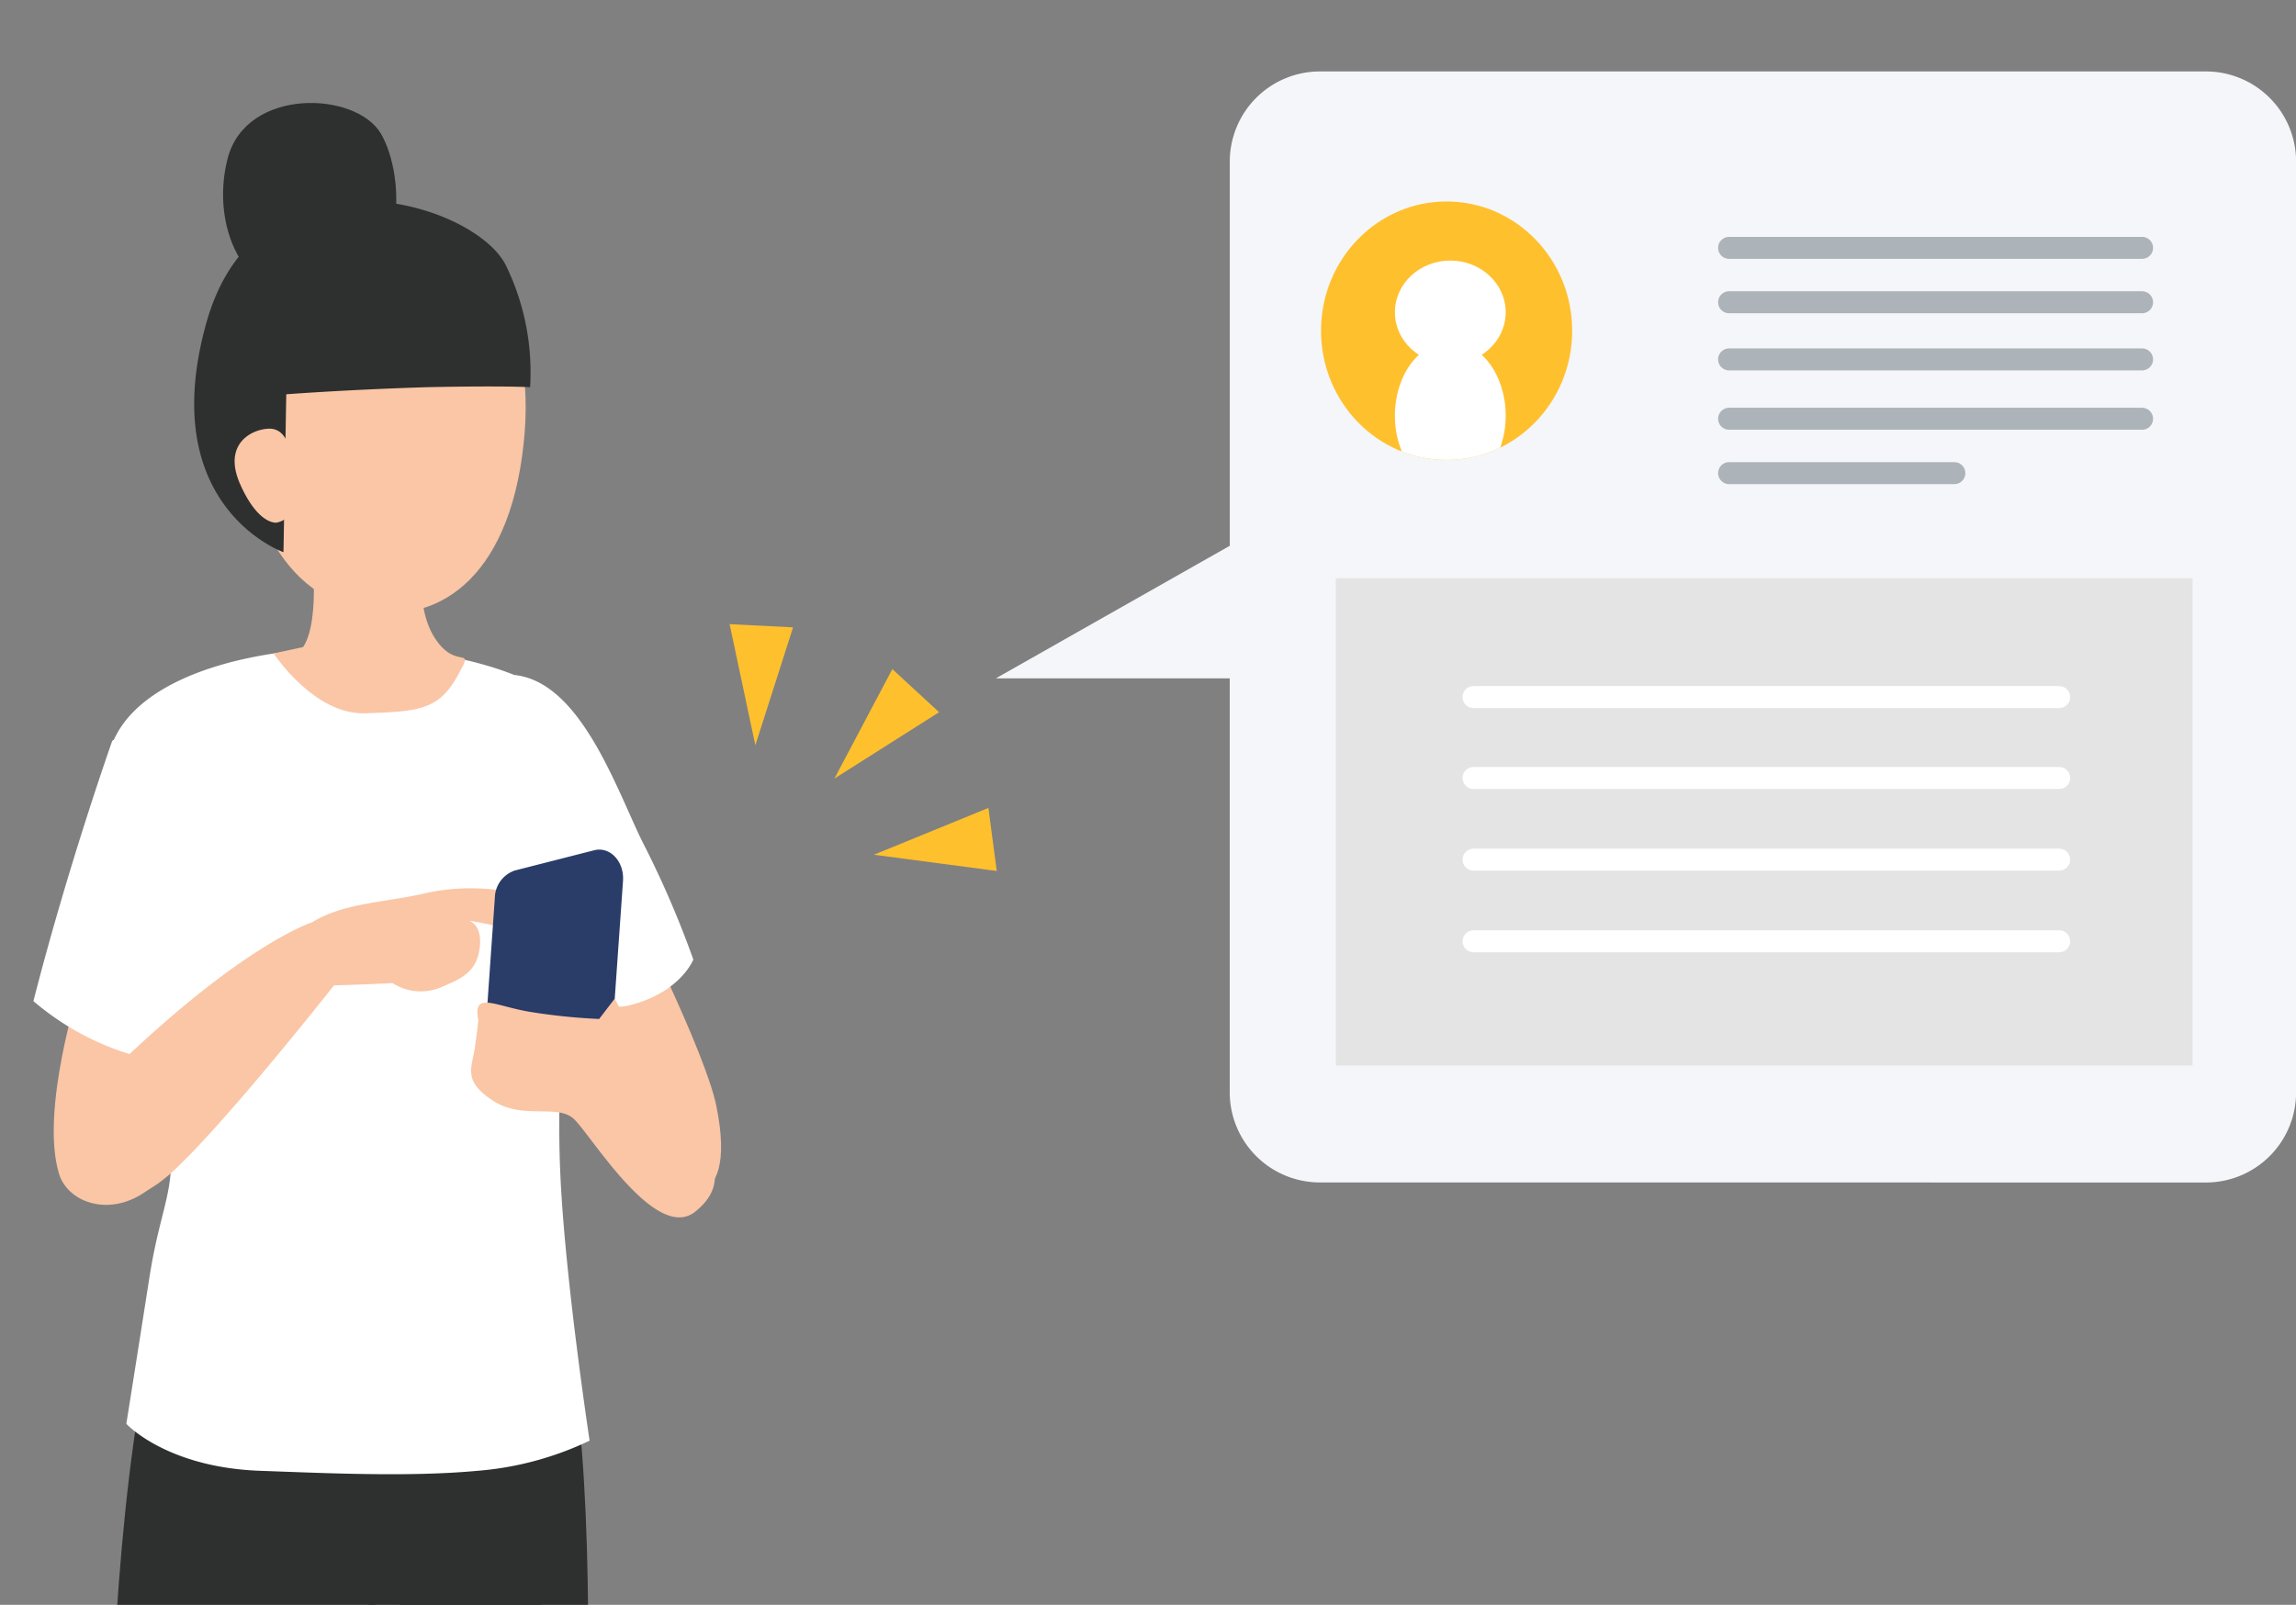 <svg xmlns="http://www.w3.org/2000/svg" xmlns:xlink="http://www.w3.org/1999/xlink" width="208.832" height="146" viewBox="0 0 208.832 146">
  <rect x="0" y="0" width="208.832" height="146" fill="#808080" stroke="none"/>
  <defs>
    <clipPath id="clip-path">
      <ellipse id="c1" data-name="c1" cx="11.421" cy="11.757" rx="11.421" ry="11.757" transform="translate(0 0)" fill="#ffc02e"/>
    </clipPath>
    <clipPath id="clip-path-2">
      <rect id="s1" data-name="s1" width="96" height="146" transform="translate(819 961)" fill="#fff" stroke="#707070" stroke-width="1"/>
    </clipPath>
  </defs>
  <g id="g1" data-name="g1" transform="translate(-783 -961)">
    <g id="g2" data-name="g2" transform="translate(700.569 173.5)">
      <path id="m1" data-name="m1" d="M29.477,101.073a8.2,8.2,0,0,1-8.2-8.2V55.215H0L21.281,43.152V8.2a8.2,8.2,0,0,1,8.2-8.2h80.585a8.2,8.2,0,0,1,8.2,8.2V92.878a8.2,8.2,0,0,1-8.2,8.2Z" transform="translate(173.005 794)" fill="#f5f6f9"/>
      <ellipse id="c2" data-name="c2" cx="11.421" cy="11.757" rx="11.421" ry="11.757" transform="translate(202.585 805.83)" fill="#ffc02e"/>
      <line id="l1" data-name="l1" x2="37.561" transform="translate(239.701 810.049)" fill="none" stroke="#acb3b9" stroke-linecap="round" stroke-width="2"/>
      <line id="l2" data-name="l2" x2="37.561" transform="translate(239.701 814.997)" fill="none" stroke="#acb3b9" stroke-linecap="round" stroke-width="2"/>
      <line id="l3" data-name="l3" x2="37.561" transform="translate(239.701 820.197)" fill="none" stroke="#acb3b9" stroke-linecap="round" stroke-width="2"/>
      <line id="l4" data-name="l4" x2="37.561" transform="translate(239.701 825.596)" fill="none" stroke="#acb3b9" stroke-linecap="round" stroke-width="2"/>
      <rect id="s2" data-name="s2" width="77.929" height="44.339" transform="translate(203.929 840.092)" fill="#e4e4e4"/>
      <g id="g3" data-name="g3" transform="translate(216.454 850.918)">
        <line id="l5" data-name="l5" x2="53.268" transform="translate(0 7.359)" fill="none" stroke="#fff" stroke-linecap="round" stroke-width="2"/>
        <line id="l6" data-name="l6" x2="53.268" transform="translate(0 0)" fill="none" stroke="#fff" stroke-linecap="round" stroke-width="2"/>
        <line id="l7" data-name="l7" x2="53.268" transform="translate(0 14.788)" fill="none" stroke="#fff" stroke-linecap="round" stroke-width="2"/>
        <line id="l8" data-name="l8" x2="53.268" transform="translate(0 22.217)" fill="none" stroke="#fff" stroke-linecap="round" stroke-width="2"/>
      </g>
      <line id="l9" data-name="l9" x2="20.488" transform="translate(239.701 830.544)" fill="none" stroke="#acb3b9" stroke-linecap="round" stroke-width="2"/>
      <g id="ms1" data-name="ms1" transform="translate(202.585 805.83)" clip-path="url(#clip-path)">
        <g id="g4" data-name="g4" transform="translate(6.718 5.374)">
          <ellipse id="c3" data-name="c3" cx="5.039" cy="4.703" rx="5.039" ry="4.703" transform="translate(0 0)" fill="#fff"/>
          <ellipse id="c4" data-name="c4" cx="5.039" cy="6.718" rx="5.039" ry="6.718" transform="translate(0 7.39)" fill="#fff"/>
        </g>
      </g>
    </g>
    <g id="ms2" data-name="ms2" transform="translate(-36)" clip-path="url(#clip-path-2)">
      <g id="g5" data-name="g5" transform="translate(815.8 971.42)">
        <g id="g6" data-name="g6" transform="translate(69.562 46.33)">
          <g id="g7" data-name="g7" transform="translate(0 0)">
            <line id="l10" data-name="l10" x1="0.552" y2="11.051" transform="translate(2.34 0)" fill="#fff"/>
            <path id="p1" data-name="p1" d="M5.771.289,2.34,11.017,0,0Z" transform="translate(0 0.034)" fill="#ffc02e"/>
          </g>
          <g id="g8" data-name="g8" transform="translate(9.534 4.124)">
            <line id="l11" data-name="l11" x1="7.513" y2="8.123" transform="translate(0 1.83)" fill="#fff"/>
            <path id="p2" data-name="p2" d="M9.52,3.92,0,9.953,5.267,0Z" transform="translate(0 0)" fill="#ffc02e"/>
          </g>
          <g id="g9" data-name="g9" transform="translate(13.122 16.752)">
            <line id="l12" data-name="l12" x1="10.975" y2="1.409" transform="translate(0 2.849)" fill="#fff"/>
            <path id="p3" data-name="p3" d="M11.175,5.736,0,4.258,10.416,0Z" transform="translate(0 0)" fill="#ffc02e"/>
          </g>
        </g>
        <g id="g10" data-name="g" transform="matrix(0.998, 0.07, -0.07, 0.998, 12.116, -3.133)">
          <path id="p4" data-name="g4" d="M14.978,0S1.532,1.834.146,5.993,7.668,64.265,7.668,64.265l5.206,5.047,6.264-30.153Z" transform="translate(32.343 110.422)" fill="#2e2f2f"/>
          <path id="p5" data-name="g5" d="M.188,2.305S-.239,8.46.194,10.688s2.9,3.541,7.326,4.33,8.058,4.1,13.174,2.513,3.493-5.433-.307-7.96S12.939,5.509,7.739,0Z" transform="translate(45.664 235.872)" fill="#002466"/>
          <path id="p6" data-name="g6" d="M10.51,3.577a81.927,81.927,0,0,1,3.9,17.743c.629,7.39-9,9.689-11.072,4.782A42.08,42.08,0,0,1,.01,10.062C-.158,1.184,1.889,0,1.889,0Z" transform="translate(13.525 232.225) rotate(8)" fill="#002466"/>
          <path id="p7" data-name="g7" d="M3.276,44.368c.1,8.115,1.867,44.146,3.218,57.934s1.683,30.171,1.683,30.171c3.939,1.239,15.212-1.983,15.212-1.983s-.126-7.063-1.405-20.1S21.038,62.7,20.118,43.075C19.459,29,18.071,8.235,14.212,0L0,1.949Z" transform="translate(34.981 107.611)" fill="#2e2f2f"/>
          <path id="p8" data-name="g8" d="M25.533,26.01s-5.967,40.376-6.559,53.206-.726,47.364-1.733,56.649c0,0-6.923,3.192-17.242-.863C0,135,.117,108.5,1.827,93.02c1.971-16.516.12-17.361.12-26.3,0-12.586-1.346-31.606-.223-48.092S5.408,0,5.408,0L24.562,5.778Z" transform="translate(10.166 104.757)" fill="#2e2f2f"/>
          <path id="p9" data-name="g9" d="M18.637,75.36c5.952-.209,13.435-.367,19.607-1.371a29.011,29.011,0,0,0,10.039-3.458s-3.171-14.126-4.3-23.564-.678-17.723-.491-26.406S45.258,8.346,42.4,4.948,31.579-.473,22.11.1,3.3,3.9.846,9.567,1.639,28.9,5.981,39.277,8.081,49.639,7.326,58.5,6.161,71.95,6.161,71.95,10.076,75.661,18.637,75.36Z" transform="translate(4.955 49.761)" fill="#fff"/>
          <path id="p10" data-name="g10" d="M1.48,0S-1.351,11.524.818,17.137C2.1,20.457,8.38,21.351,11.536,14.431S1.48,0,1.48,0Z" transform="translate(2.61 82.338)" fill="#fac6a6"/>
          <path id="p11" data-name="g11" d="M5.493,1.164S2.314,12.589,0,25.272a24.687,24.687,0,0,0,16.624,4.764l2.413-14.3S13.048-5.065,5.493,1.164Z" transform="translate(0 58.687)" fill="#fff"/>
          <path id="p12" data-name="g12" d="M2.631,0s1.51,7.107,0,9.749L0,10.516s4.053,5.338,8.7,4.846,6.578-.705,8.089-3.913-.034-.382-2.265-3.345S13.012,0,13.012,0Z" transform="translate(19.576 40.375)" fill="#fac6a6"/>
          <path id="p13" data-name="g13" d="M25.557,17.926c-.839,11.875-7.356,16.25-14.511,14.7-8.4-1.822-11.8-12.46-10.906-21S7.785-1.456,16.371.419C20.283,1.272,26.473,4.879,25.557,17.926Z" transform="translate(15.288 13.594)" fill="#fac6a6"/>
          <path id="p14" data-name="g14" d="M8.088,0s7.534,12.674,8.869,17.466c2.883,10.367-3.565,9-7.214,6.129C6.57,21.1-1.679,8.211.3,3.586Z" transform="translate(45.642 71.643)" fill="#fac6a6"/>
          <path id="p15" data-name="g15" d="M2.16,0C8.43.237,12.432,10.512,15.115,14.854a88.858,88.858,0,0,1,5.041,9.817s-.942,3.058-5.473,4.549S1.051,24.2,1.051,24.2-.607,8.153.242,5.228A41.15,41.15,0,0,1,2.16,0Z" transform="translate(39.428 51.318)" fill="#fff"/>
          <path id="p16" data-name="g16" d="M21.344,4.144c2.768-2.012,6.733-2.291,10.208-3.4a19.438,19.438,0,0,1,10.662,0c3.166.881,3.513,3.027,1.389,3.086s-7.105-.821-8.012-.821c0,0,1.245.251,1.114,2.391s-1.323,2.831-3.118,3.744a4.767,4.767,0,0,1-4.567,0s-2.893.357-5.284.572c0,0-9.173,13.5-13.606,18.084-6.685,6.922-15.445,1.638-5.965-8.94C15.224,6.524,21.344,4.144,21.344,4.144Z" transform="translate(3.428 70.895)" fill="#fac6a6"/>
          <path id="p17" data-name="g17" d="M9.871,19.185,2.815,21.524C1.4,21.995,0,20.7,0,18.92V5.039a2.669,2.669,0,0,1,1.64-2.6L8.7.1c1.417-.47,2.815.823,2.815,2.6v13.88A2.67,2.67,0,0,1,9.871,19.185Z" transform="translate(41.191 66.608)" fill="#2a3c68"/>
          <path id="p18" data-name="g18" d="M11.288,1.935a54.38,54.38,0,0,1-6.324-.205C1.682,1.415-.38.177.339,2.831c0,0-.008.755-.146,2.548S-.7,8.4,2.132,10s5.852-.1,7.456,1.132,8.274,10.855,11.672,7.645,1.07-6.474-6.041-13.214c-2.357-2.234-.96-3.1-2.65-5.567Z" transform="translate(40.133 80.043)" fill="#fac6a6"/>
          <path id="p19" data-name="g19" d="M21.1,16.527c7.051-.64,9.311-.651,9.311-.651A22.2,22.2,0,0,0,27.5,5.081C24.341-.643,4.174-4.995.649,12.063S9.094,32.411,9.094,32.411L8.343,18.069S13.75,17.271,21.1,16.527Z" transform="translate(10.728 9.233)" fill="#2e2f2f"/>
          <path id="p20" data-name="g20" d="M4.9,1.755S4.481-.128,2.934.007-1.24,1.666.669,5.254,4.2,8.484,4.2,8.484A2.113,2.113,0,0,0,5.748,6.2,28.859,28.859,0,0,0,4.9,1.755Z" transform="translate(14.806 30.525)" fill="#fac6a6"/>
          <path id="p21" data-name="g21" d="M6.287,15.9C-.383,15.24-1.588,5.3,1.924,2.462S15-2.08,17.384,4.939,12.957,16.555,6.287,15.9Z" transform="matrix(-0.087, 0.996, -0.996, -0.087, 28.64, 1.391)" fill="#2e2f2f"/>
        </g>
      </g>
    </g>
  </g>
</svg>
